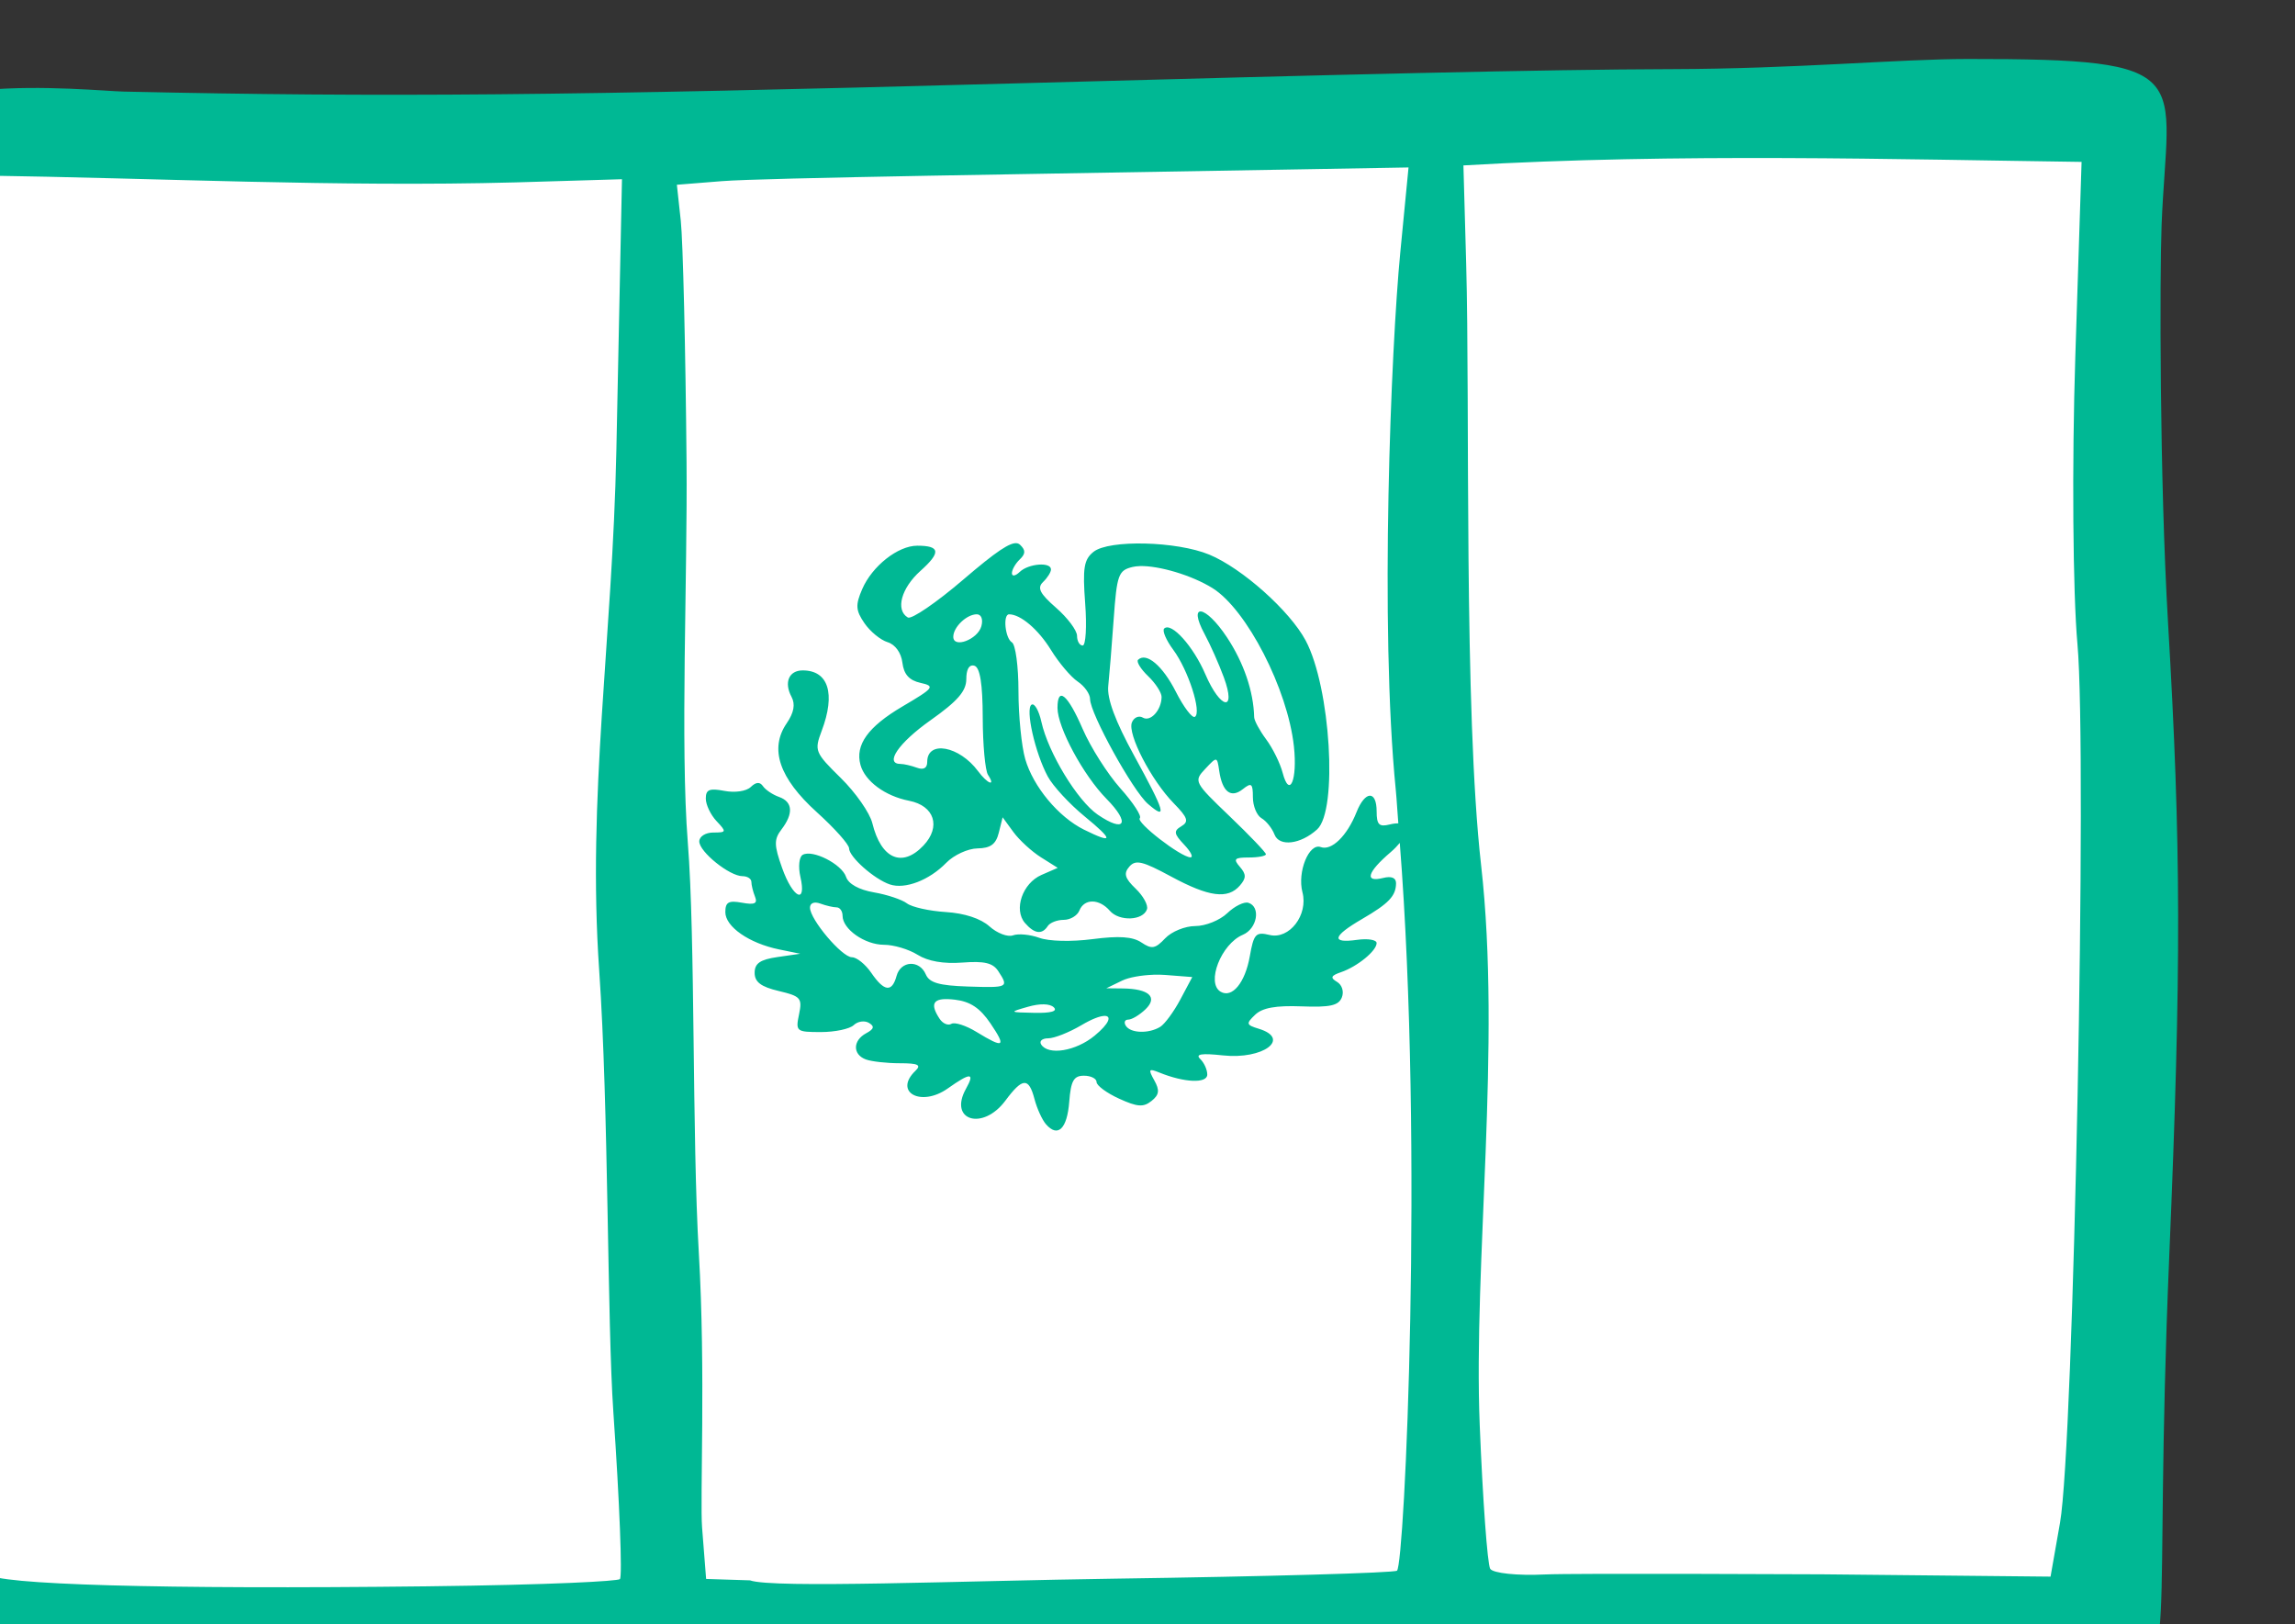 <?xml version="1.0" ?><svg height="92.505mm" viewBox="0 0 130.72 92.505" width="130.72mm" xmlns="http://www.w3.org/2000/svg">
    <rect x="0" y="0" width="130.72" height="92.505" fill="#333333" stroke="none"/>
    <path d="m 18439.188,-2751.154 v 199.727 h 90.087 v -199.727 z m 92.087,0 v 199.727 h 99.52 v -199.727 z m 103.52,0 v 199.727 h 87.391 v -199.727 z" fill="#FFFFFF" transform="translate(64.164,-65.77) matrix(0.437,0,0,0.437,-6057.684,3156.54) translate(-4730.569,-4305.399)"/>
    <path d="m 13932.969,-7063.69 c -16.521,0.05 -41.797,0.662 -85.886,1.868 -58.273,1.593 -81.7,1.807 -115.805,1.058 -4.393,-0.092 -33.628,-3.352 -30.225,8.648 l -0.412,22.962 c -0.217,12.629 -0.171,32.684 0.108,44.57 0.279,11.885 0.325,45.149 0.101,69.241 -0.444,48.044 -1.633,55.349 1.387,57.87 1.123,0.937 6.706,2.25 12.409,2.917 15.072,1.764 66.458,0.816 121.468,-0.024 76.934,-1.175 150.273,-0.973 155.427,-0.621 7.671,0.524 4.204,-2.828 6.346,-53.713 1.584,-37.645 1.56,-53.43 -0.154,-82.578 -1.111,-18.901 -1.093,-45.434 -0.84,-51.921 0.778,-19.705 5.096,-21.628 -25.304,-21.599 -9.136,0.01 -22.099,1.273 -38.62,1.323 z m 53.493,12.091 -0.817,25.372 c -0.448,13.954 -0.323,30.819 0.279,37.477 1.285,14.287 -0.478,104.339 -2.271,114.508 l -1.236,7.032 -29.711,-0.301 v 0 c 0,0 -32.629,-0.157 -36.194,0.019 -3.566,0.176 -6.775,-0.158 -7.132,-0.742 -0.358,-0.584 -0.972,-9.008 -1.364,-18.719 -0.847,-21.11 2.84,-49.506 0.18,-72.984 -2.29,-20.227 -1.438,-60.127 -1.945,-78.365 l -0.36,-12.838 c 27.751,-1.632 57.208,-0.772 80.571,-0.459 z m -87.725,0.722 -1.074,11.071 c -1.21,12.42 -2.699,48.806 -0.588,70.063 0.138,1.397 0.209,2.925 0.332,4.357 -0.312,-0.01 -0.684,0.034 -1.131,0.146 -1.377,0.345 -1.695,0.024 -1.695,-1.702 0,-2.784 -1.502,-2.724 -2.627,0.107 -1.225,3.085 -3.248,5.056 -4.657,4.538 -1.535,-0.564 -3.079,3.247 -2.386,5.888 0.774,2.957 -1.706,6.186 -4.278,5.568 -1.806,-0.434 -2.068,-0.151 -2.586,2.788 -0.606,3.435 -2.304,5.494 -3.802,4.607 -1.918,-1.135 0.07,-6.229 2.892,-7.418 1.876,-0.789 2.376,-3.645 0.731,-4.17 -0.555,-0.177 -1.797,0.434 -2.76,1.356 -0.963,0.922 -2.838,1.675 -4.166,1.675 -1.328,0 -3.095,0.721 -3.926,1.601 -1.291,1.365 -1.745,1.444 -3.092,0.54 -1.141,-0.764 -2.908,-0.886 -6.361,-0.438 -2.77,0.36 -5.693,0.289 -6.949,-0.168 -1.192,-0.434 -2.734,-0.58 -3.426,-0.325 -0.692,0.254 -2.073,-0.27 -3.068,-1.165 -1.14,-1.025 -3.25,-1.719 -5.703,-1.872 -2.142,-0.134 -4.421,-0.643 -5.063,-1.133 -0.642,-0.49 -2.578,-1.135 -4.303,-1.432 -1.947,-0.336 -3.321,-1.099 -3.625,-2.014 -0.554,-1.671 -4.397,-3.62 -5.662,-2.872 -0.459,0.272 -0.591,1.557 -0.293,2.855 0.844,3.678 -0.974,2.803 -2.379,-1.144 -1.062,-2.982 -1.073,-3.729 -0.08,-5.03 1.582,-2.072 1.466,-3.601 -0.32,-4.231 -0.817,-0.288 -1.755,-0.915 -2.086,-1.391 -0.417,-0.601 -0.909,-0.569 -1.609,0.101 -0.574,0.55 -2.051,0.765 -3.432,0.501 -1.945,-0.372 -2.422,-0.177 -2.422,0.995 0,0.803 0.632,2.13 1.404,2.947 1.32,1.396 1.295,1.486 -0.423,1.486 -1.02,0 -1.83,0.513 -1.83,1.159 0,1.356 3.945,4.529 5.632,4.529 0.637,0 1.159,0.336 1.159,0.746 0,0.41 0.214,1.278 0.474,1.928 0.36,0.898 -0.05,1.087 -1.699,0.785 -1.744,-0.319 -2.17,-0.078 -2.17,1.228 0,1.905 3.105,4.06 7.006,4.86 l 2.756,0.565 -2.971,0.43 c -2.255,0.327 -2.971,0.821 -2.971,2.055 0,1.198 0.823,1.821 3.133,2.367 2.873,0.679 3.096,0.934 2.654,3.048 -0.464,2.22 -0.357,2.306 2.85,2.306 1.833,0 3.757,-0.408 4.277,-0.905 0.52,-0.497 1.409,-0.629 1.977,-0.294 0.763,0.452 0.671,0.804 -0.352,1.352 -1.761,0.944 -1.781,2.776 -0.04,3.416 0.739,0.271 2.725,0.494 4.414,0.494 2.389,0 2.845,0.217 2.053,0.976 -2.912,2.788 0.714,4.782 4.205,2.311 2.973,-2.105 3.569,-2.097 2.381,0.028 -2.324,4.157 2.178,5.528 5.129,1.561 2.245,-3.019 3.046,-3.062 3.795,-0.207 0.322,1.227 0.993,2.702 1.492,3.278 v 0 c 1.547,1.785 2.765,0.61 3.037,-2.93 0.21,-2.73 0.583,-3.392 1.91,-3.392 0.907,0 1.651,0.372 1.651,0.826 0,0.454 1.318,1.428 2.929,2.163 2.388,1.09 3.171,1.148 4.227,0.308 1.011,-0.803 1.092,-1.395 0.367,-2.692 -0.815,-1.457 -0.734,-1.584 0.654,-1.019 3.264,1.328 6.252,1.452 6.252,0.262 0,-0.632 -0.413,-1.545 -0.921,-2.031 -0.664,-0.636 0.165,-0.766 2.964,-0.464 5.251,0.567 8.927,-2.18 4.655,-3.478 -1.628,-0.495 -1.67,-0.66 -0.459,-1.819 0.948,-0.907 2.695,-1.224 6.047,-1.094 3.717,0.144 4.827,-0.102 5.252,-1.161 0.303,-0.756 0.03,-1.642 -0.624,-2.029 -0.914,-0.541 -0.806,-0.81 0.512,-1.262 2.132,-0.731 4.647,-2.784 4.647,-3.796 0,-0.431 -1.147,-0.618 -2.547,-0.421 -3.431,0.482 -3.206,-0.47 0.637,-2.706 3.505,-2.039 4.423,-3.005 4.443,-4.673 0,-0.712 -0.597,-0.959 -1.686,-0.686 -2.478,0.62 -2.076,-0.746 0.987,-3.366 0.496,-0.424 0.868,-0.824 1.185,-1.206 3.125,39.781 0.635,93.999 -0.363,94.856 -0.338,0.289 -16.896,0.758 -36.795,1.042 -19.902,0.283 -44.598,1.296 -47.537,0.219 l -5.717,-0.181 -0.525,-6.686 c -0.289,-3.678 0.478,-20.364 -0.424,-35.765 -0.903,-15.401 -0.443,-40.969 -1.438,-53.545 -0.996,-12.576 -0.03,-34.862 -0.164,-49.57 -0.13,-14.708 -0.467,-28.859 -0.75,-31.445 l -0.511,-4.703 5.847,-0.469 c 5.382,-0.432 41.715,-0.949 75.694,-1.546 z m -186.106,1.051 c 23.218,0.337 46.475,1.516 69.692,0.898 l 13.894,-0.413 -0.732,35.37 c -0.514,24.793 -3.815,45.004 -2.236,67.763 1.239,17.858 1.035,45.844 1.845,57.558 0.809,11.714 1.193,21.509 0.85,21.767 -0.343,0.258 -8.559,0.742 -25.15,0.937 -34.584,0.406 -56.422,-0.213 -57.256,-1.621 -0.324,-0.535 -0.353,-16.968 -0.07,-36.516 0.28,-19.549 0.06,-57.107 -0.5,-78.782 -0.558,-21.675 -0.861,-45.608 -0.673,-53.184 z m 135.131,47.941 c -0.907,-0.212 -2.802,1.079 -7.037,4.708 -3.512,3.009 -6.773,5.239 -7.25,4.957 -1.638,-0.97 -0.861,-3.832 1.651,-6.079 2.688,-2.403 2.577,-3.278 -0.42,-3.278 -2.514,0 -5.875,2.65 -7.176,5.658 -0.897,2.073 -0.852,2.772 0.287,4.435 0.743,1.086 2.103,2.203 3.02,2.481 0.996,0.303 1.773,1.378 1.931,2.67 0.187,1.524 0.883,2.304 2.354,2.633 1.946,0.436 1.785,0.645 -2.368,3.091 -4.469,2.634 -6.162,4.992 -5.451,7.597 0.58,2.123 3.218,4.072 6.332,4.678 3.313,0.645 4.196,3.385 1.881,5.834 -2.782,2.944 -5.525,1.746 -6.666,-2.911 -0.33,-1.341 -2.178,-3.991 -4.109,-5.888 -3.379,-3.319 -3.472,-3.553 -2.49,-6.154 1.829,-4.843 0.876,-7.87 -2.475,-7.87 -1.803,0 -2.467,1.569 -1.459,3.446 0.517,0.962 0.315,2.064 -0.633,3.45 -2.276,3.324 -0.976,7.151 3.934,11.588 2.31,2.087 4.199,4.204 4.199,4.705 0,1.115 3.279,4.018 5.314,4.706 1.978,0.669 5.138,-0.542 7.352,-2.818 0.986,-1.013 2.818,-1.857 4.072,-1.877 1.707,-0.028 2.404,-0.541 2.778,-2.046 l 0.5,-2.008 1.404,1.922 c 0.774,1.057 2.392,2.538 3.592,3.293 l 2.183,1.373 -2.113,0.922 c -2.485,1.084 -3.664,4.523 -2.15,6.27 v 0 c 1.219,1.407 2.224,1.541 2.963,0.397 0.289,-0.447 1.225,-0.811 2.082,-0.811 0.856,0 1.776,-0.549 2.045,-1.219 0.633,-1.579 2.585,-1.56 3.97,0.039 1.224,1.411 4.325,1.288 4.834,-0.193 0.183,-0.531 -0.479,-1.744 -1.474,-2.696 -1.411,-1.351 -1.593,-1.978 -0.828,-2.861 0.822,-0.948 1.703,-0.741 5.431,1.273 4.956,2.678 7.408,3.001 8.983,1.185 0.843,-0.973 0.843,-1.466 0,-2.438 -0.894,-1.031 -0.712,-1.219 1.17,-1.219 1.224,0 2.224,-0.191 2.224,-0.424 0,-0.233 -2.127,-2.461 -4.728,-4.951 -4.636,-4.438 -4.699,-4.56 -3.184,-6.172 1.546,-1.644 1.546,-1.644 1.83,0.279 0.403,2.73 1.526,3.59 3.076,2.358 1.122,-0.892 1.309,-0.741 1.309,1.051 0,1.15 0.507,2.384 1.125,2.741 0.619,0.357 1.381,1.315 1.693,2.128 0.622,1.617 3.401,1.282 5.553,-0.669 2.73,-2.477 1.76,-18.516 -1.49,-24.615 -2.062,-3.871 -8.297,-9.432 -12.555,-11.198 -4.234,-1.757 -13.066,-1.975 -15.09,-0.372 -1.26,0.998 -1.441,2.105 -1.097,6.705 0.227,3.03 0.08,5.511 -0.323,5.511 -0.405,0 -0.736,-0.57 -0.736,-1.266 0,-0.696 -1.227,-2.337 -2.727,-3.648 -2.133,-1.866 -2.501,-2.597 -1.697,-3.368 0.566,-0.541 1.028,-1.277 1.028,-1.634 0,-1.003 -2.932,-0.769 -4.075,0.325 -0.566,0.542 -1.017,0.614 -1.017,0.163 0,-0.447 0.456,-1.251 1.017,-1.788 0.778,-0.74 0.787,-1.204 0.04,-1.919 -0.09,-0.089 -0.202,-0.149 -0.332,-0.179 z m 15.955,2.964 c 2.495,-0.066 6.765,1.188 9.475,2.876 4.454,2.774 9.792,13.152 10.605,20.617 0.478,4.393 -0.575,6.857 -1.47,3.441 -0.327,-1.244 -1.291,-3.199 -2.143,-4.344 -0.851,-1.145 -1.556,-2.448 -1.566,-2.894 -0.08,-3.352 -1.356,-7.101 -3.551,-10.415 -2.809,-4.243 -5.159,-4.581 -2.91,-0.419 0.738,1.366 1.868,3.906 2.508,5.643 1.684,4.569 -0.432,4.204 -2.416,-0.417 -1.565,-3.643 -4.436,-6.83 -5.358,-5.948 -0.282,0.27 0.251,1.518 1.182,2.773 1.953,2.631 3.743,8.187 2.814,8.736 -0.346,0.205 -1.461,-1.266 -2.478,-3.27 -1.721,-3.392 -3.849,-5.194 -4.922,-4.166 -0.252,0.241 0.337,1.202 1.309,2.134 0.973,0.931 1.755,2.149 1.755,2.708 -0.02,1.72 -1.443,3.287 -2.443,2.695 -0.523,-0.309 -1.166,-0.025 -1.428,0.63 -0.603,1.504 2.522,7.541 5.45,10.531 1.835,1.874 2.01,2.4 1.001,2.997 -1.039,0.615 -0.984,0.979 0.358,2.399 v 0 c 0.875,0.921 1.239,1.665 0.816,1.653 -1.274,-0.037 -7.141,-4.577 -6.593,-5.101 0.28,-0.268 -0.858,-2.017 -2.528,-3.885 -1.671,-1.869 -3.887,-5.359 -4.926,-7.758 -1.945,-4.491 -3.275,-5.599 -3.275,-2.728 0,2.541 3.369,8.787 6.397,11.861 3.127,3.175 2.406,4.474 -1.141,2.057 -2.658,-1.812 -6.468,-8.082 -7.356,-12.105 -0.322,-1.457 -0.895,-2.465 -1.275,-2.24 -0.853,0.505 0.449,6.295 2.106,9.362 0.674,1.249 2.832,3.587 4.796,5.196 3.818,3.128 3.797,3.651 -0.07,1.737 -3.326,-1.646 -6.618,-5.599 -7.662,-9.198 -0.483,-1.662 -0.883,-5.652 -0.883,-8.867 0,-3.214 -0.384,-6.07 -0.851,-6.346 -0.888,-0.525 -1.204,-3.658 -0.37,-3.658 1.496,0 3.803,1.962 5.45,4.633 1.033,1.677 2.604,3.535 3.492,4.13 0.887,0.595 1.613,1.619 1.613,2.276 0,1.879 5.562,11.957 7.545,13.671 2.573,2.223 2.252,1.104 -1.82,-6.329 -2.435,-4.446 -3.53,-7.39 -3.356,-9.033 0.142,-1.341 0.461,-5.274 0.709,-8.738 0.415,-5.781 0.616,-6.339 2.461,-6.782 0.274,-0.066 0.595,-0.103 0.951,-0.112 z m -21.255,6.285 c 0.59,0 0.843,0.659 0.599,1.552 -0.473,1.733 -3.66,2.935 -3.66,1.38 0,-1.262 1.742,-2.932 3.061,-2.932 z m -0.54,6.668 c 0.07,2e-4 0.156,0.012 0.239,0.039 0.727,0.234 1.068,2.364 1.078,6.773 0.01,3.538 0.32,6.889 0.687,7.448 1.05,1.597 -0.06,1.186 -1.295,-0.481 -2.445,-3.298 -6.627,-4.062 -6.627,-1.212 0,0.814 -0.472,1.082 -1.341,0.763 -0.738,-0.271 -1.694,-0.492 -2.123,-0.492 -2.15,0 -0.274,-2.746 3.888,-5.69 3.539,-2.502 4.67,-3.804 4.67,-5.376 0,-1.137 0.303,-1.774 0.824,-1.773 z m -20.396,30.912 c 0.163,0.011 0.344,0.051 0.541,0.123 0.739,0.271 1.694,0.494 2.123,0.494 0.429,0 0.779,0.493 0.779,1.094 0,1.748 2.906,3.783 5.403,3.783 1.263,0 3.231,0.585 4.373,1.301 1.356,0.85 3.382,1.204 5.842,1.017 2.876,-0.219 3.979,0.045 4.683,1.124 1.385,2.124 1.297,2.169 -3.959,1.999 -3.75,-0.122 -5.024,-0.488 -5.492,-1.58 -0.827,-1.931 -3.266,-1.802 -3.813,0.202 -0.594,2.174 -1.614,2.049 -3.294,-0.406 -0.765,-1.117 -1.901,-2.033 -2.524,-2.033 -1.299,0 -5.463,-4.925 -5.463,-6.462 0,-0.451 0.313,-0.688 0.801,-0.656 z m 43.959,9.398 c 0.527,-0.018 1.048,-0.01 1.533,0.028 l 3.531,0.275 -1.554,2.921 c -0.855,1.606 -2.038,3.214 -2.629,3.573 v 0 c -1.494,0.908 -3.843,0.837 -4.471,-0.135 -0.288,-0.447 -0.146,-0.813 0.315,-0.813 0.461,0 1.466,-0.602 2.234,-1.337 1.663,-1.592 0.469,-2.685 -2.973,-2.724 l -2.121,-0.024 2.069,-1.004 c 0.853,-0.414 2.485,-0.703 4.066,-0.757 z m -26.816,3.177 c 0.28,0.01 0.594,0.033 0.943,0.075 2.002,0.238 3.273,1.085 4.631,3.087 2.106,3.107 1.771,3.312 -1.815,1.118 -1.368,-0.837 -2.843,-1.312 -3.277,-1.055 -0.434,0.257 -1.122,-0.036 -1.529,-0.653 -1.214,-1.834 -0.918,-2.626 1.047,-2.573 z m 12.544,0.681 c 0.579,0.012 1.028,0.142 1.284,0.387 0.536,0.514 -0.353,0.767 -2.528,0.722 -3.314,-0.069 -3.323,-0.079 -0.826,-0.793 0.781,-0.223 1.491,-0.328 2.07,-0.316 z m 7.885,1.507 c 0.967,-0.022 0.69,0.96 -1.281,2.584 -2.44,2.01 -6.021,2.602 -6.957,1.15 -0.289,-0.447 0.121,-0.811 0.91,-0.811 0.79,0 2.742,-0.773 4.34,-1.718 1.379,-0.816 2.408,-1.191 2.988,-1.204 z" fill="#00B894" transform="translate(64.164,-65.77) matrix(0.437,0,0,0.437,-6057.684,3156.54)"/>
</svg>